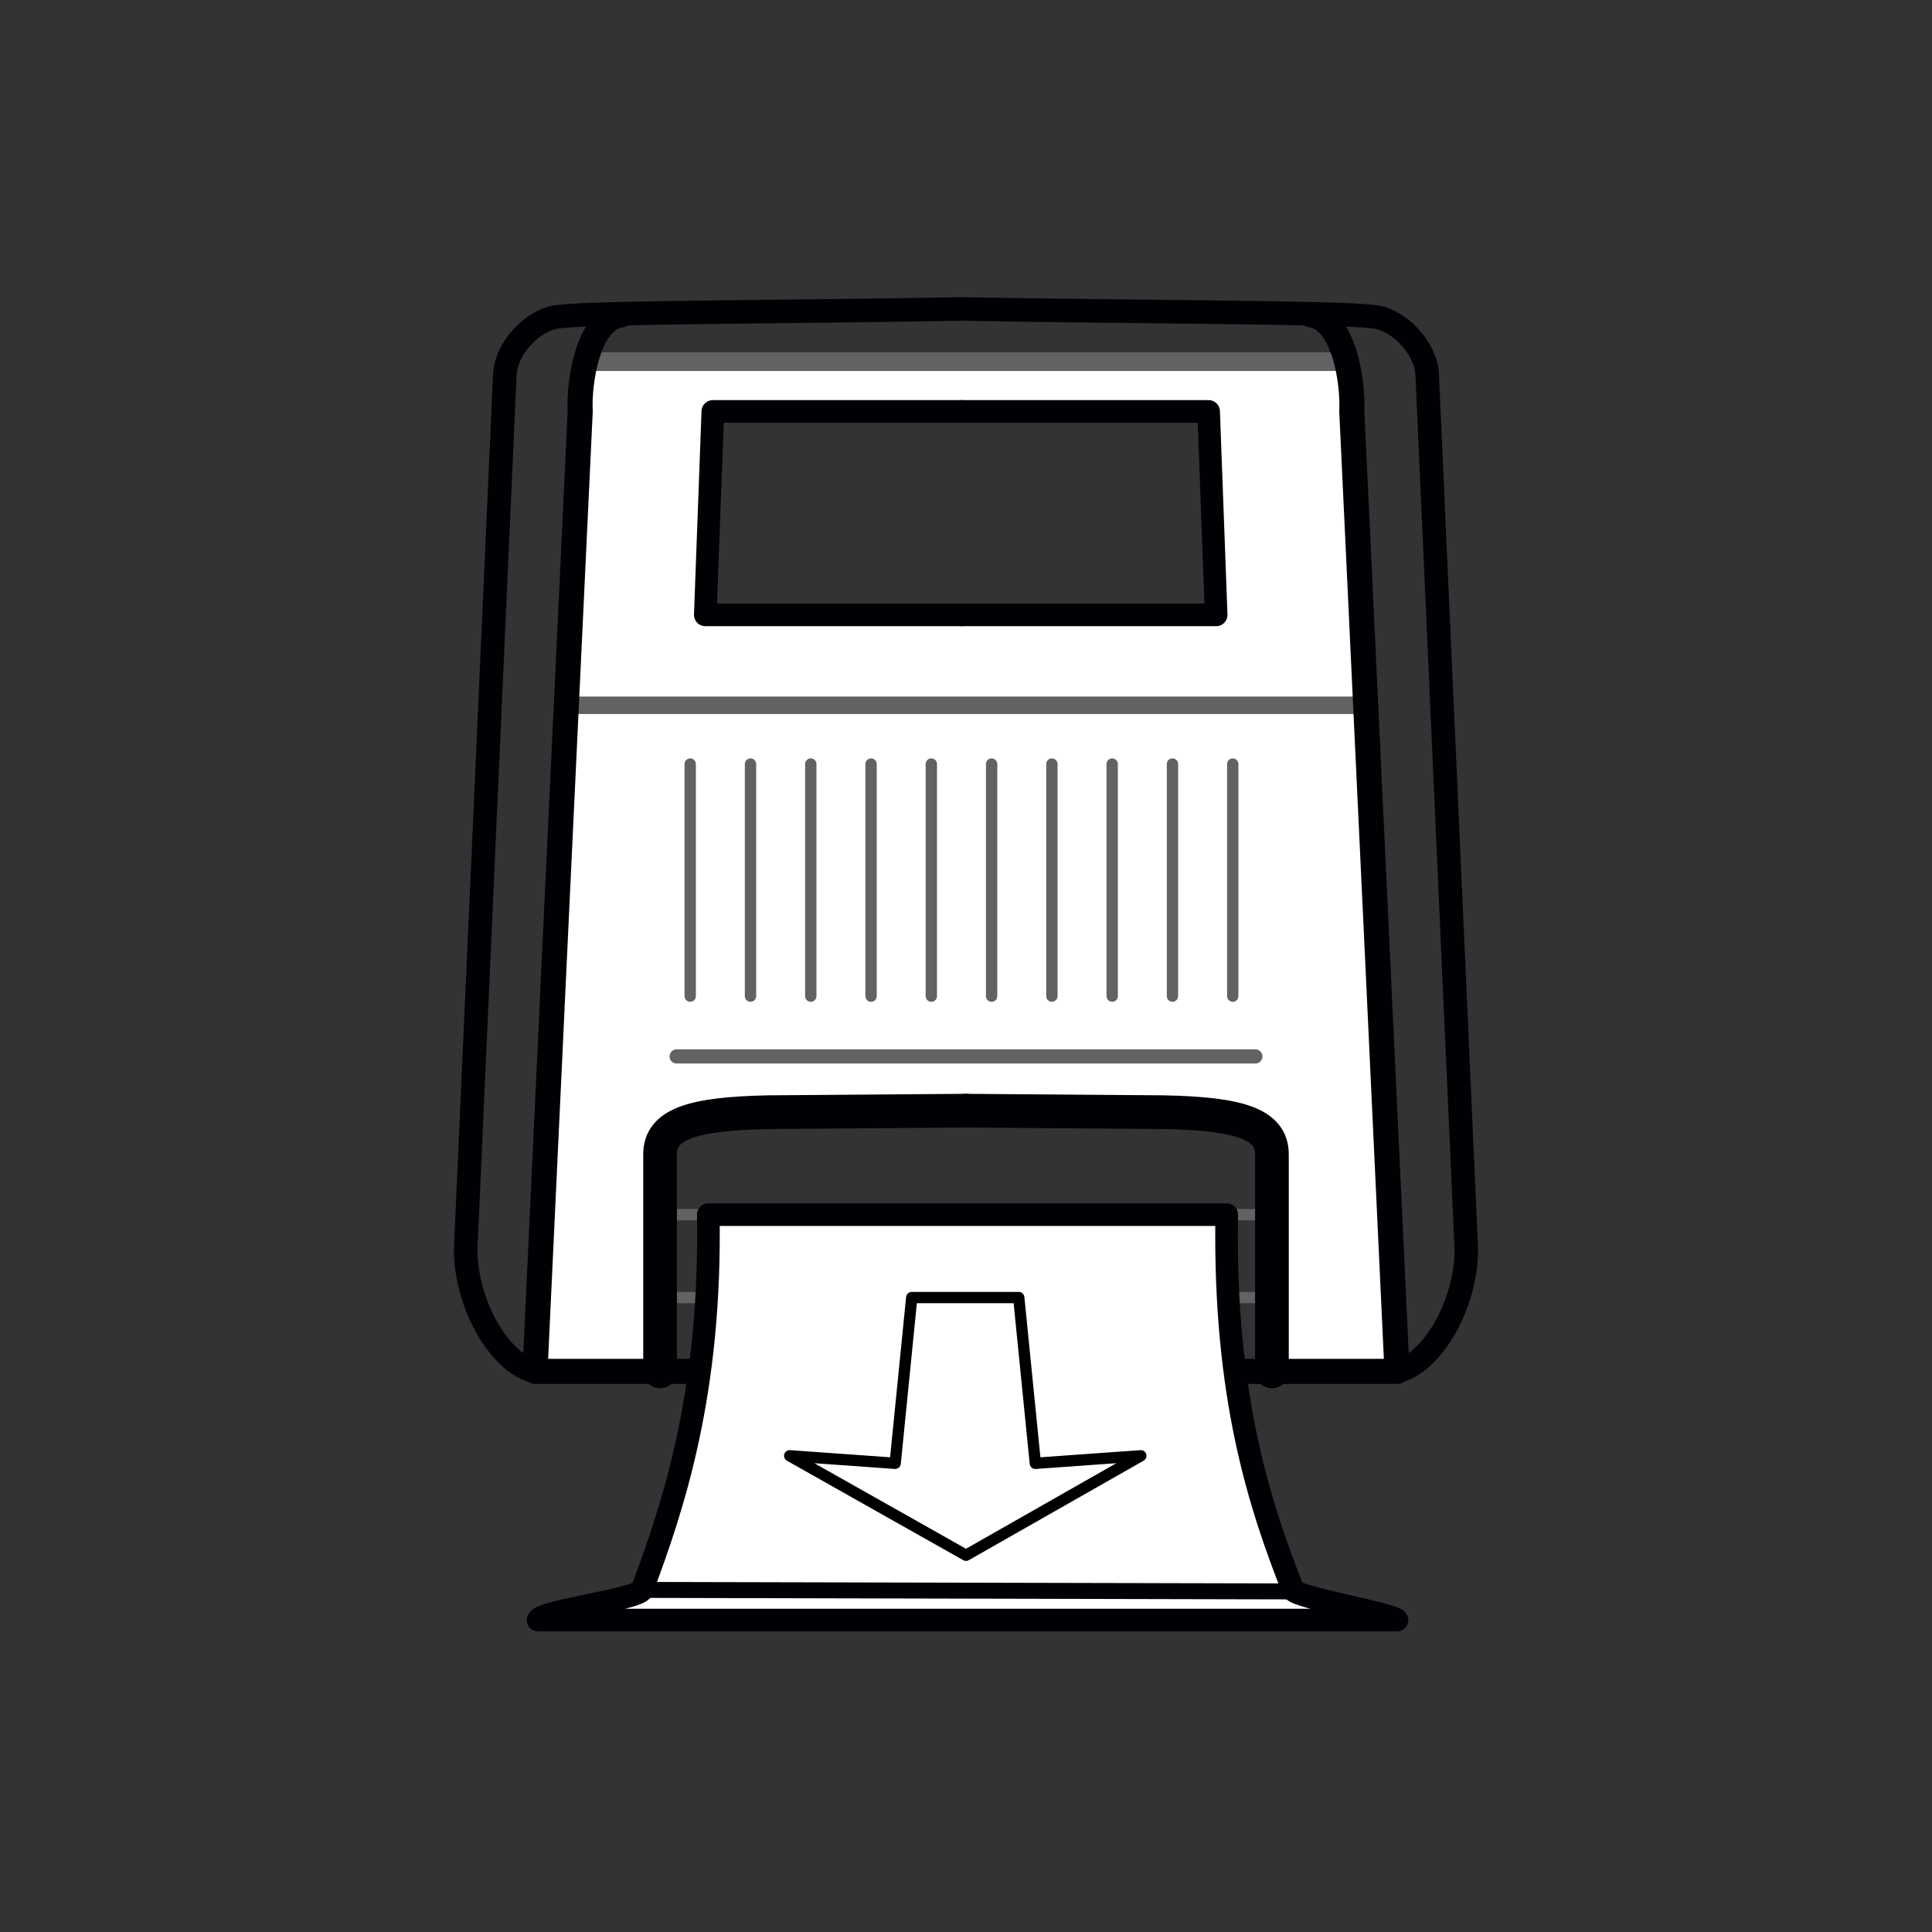 <?xml version="1.0" encoding="utf-8"?>
<!-- Generator: Adobe Illustrator 19.0.0, SVG Export Plug-In . SVG Version: 6.00 Build 0)  -->
<svg version="1.1" id="Слой_1" xmlns="http://www.w3.org/2000/svg" xmlns:xlink="http://www.w3.org/1999/xlink" x="0px" y="0px"
	 viewBox="0 0 128.2 128.2" style="enable-background:new 0 0 128.2 128.2;" xml:space="preserve">
<rect x="0" y="0" width="128.2" height="128.2" fill="#333333" stroke="none"/>
<style type="text/css">
	.st0{fill-rule:evenodd;clip-rule:evenodd;fill:#FFFFFF;}
	
		.st1{fill-rule:evenodd;clip-rule:evenodd;fill:none;stroke:#626262;stroke-width:0.75;stroke-linecap:round;stroke-linejoin:round;stroke-miterlimit:22.926;}
	
		.st2{fill-rule:evenodd;clip-rule:evenodd;fill:none;stroke:#010005;stroke-width:1.562;stroke-linecap:round;stroke-linejoin:round;stroke-miterlimit:22.926;}
	
		.st3{fill-rule:evenodd;clip-rule:evenodd;fill:none;stroke:#010005;stroke-width:1.5;stroke-linecap:round;stroke-linejoin:round;stroke-miterlimit:22.926;}
	
		.st4{fill-rule:evenodd;clip-rule:evenodd;fill:none;stroke:#010005;stroke-width:2.236;stroke-linecap:round;stroke-linejoin:round;stroke-miterlimit:22.926;}
	
		.st5{fill-rule:evenodd;clip-rule:evenodd;fill:none;stroke:#626262;stroke-width:1.157;stroke-linecap:round;stroke-linejoin:round;stroke-miterlimit:22.926;}
	
		.st6{fill-rule:evenodd;clip-rule:evenodd;fill:none;stroke:#626262;stroke-width:1.238;stroke-linecap:round;stroke-linejoin:round;stroke-miterlimit:22.926;}
	
		.st7{fill-rule:evenodd;clip-rule:evenodd;fill:none;stroke:#626262;stroke-width:0.752;stroke-linecap:round;stroke-linejoin:round;stroke-miterlimit:22.926;}
	
		.st8{fill-rule:evenodd;clip-rule:evenodd;fill:none;stroke:#010005;stroke-width:1.664;stroke-linecap:round;stroke-linejoin:round;stroke-miterlimit:22.926;}
	
		.st9{fill-rule:evenodd;clip-rule:evenodd;fill:none;stroke:#626262;stroke-width:0.941;stroke-linecap:round;stroke-linejoin:round;stroke-miterlimit:22.926;}
	
		.st10{fill-rule:evenodd;clip-rule:evenodd;fill:#FFFFFF;stroke:#010005;stroke-width:1.5;stroke-linecap:round;stroke-linejoin:round;stroke-miterlimit:22.926;}
	
		.st11{fill-rule:evenodd;clip-rule:evenodd;fill:#FFFFFF;stroke:#000000;stroke-width:0.75;stroke-linecap:round;stroke-linejoin:round;stroke-miterlimit:22.926;}
	
		.st12{fill-rule:evenodd;clip-rule:evenodd;fill:none;stroke:#010005;stroke-width:1.058;stroke-linecap:round;stroke-linejoin:round;stroke-miterlimit:22.926;}
</style>
<path class="st0" d="M46.8,40.8l0.5-13.4l16.5,0l16.5,0l0.5,13.4l-17,0L46.8,40.8L46.8,40.8z M64.1,73.7l13.1,0.1
	c5.1,0.1,7.2,0.8,7.2,2.8c0,1.5,0,2.9,0,4c0,2.3,0,3.9,0,5.5c0,1.6,0,3.1,0,4.9l8.3,0c-2.4-51.2,0,0-3-63.7c0-0.8-0.1-2.1-0.4-3.3
	l-50.5,0c-0.3,1.2-0.4,2.5-0.4,3.3c-3,63.7-0.6,12.5-3,63.7l8.3,0c0-1.9,0-3.3,0-5c0-1.5,0-3.2,0-5.5c0-1.2,0-2.5,0-4
	c0-2,2.1-2.7,7.2-2.8L64.1,73.7z"/>
<line class="st1" x1="84.4" y1="80.6" x2="43.8" y2="80.6"/>
<path class="st2" d="M35.5,91c-2.3-0.5-4.6-4.4-4.6-8.1c2.6-58.1,0,0,2.6-58.1c0.1-1.7,1.9-3.7,3.7-3.8c2.5-0.3,16.4-0.3,26.5-0.5"
	/>
<polyline class="st3" points="63.8,40.8 46.8,40.8 47.3,27.3 63.8,27.3 "/>
<line class="st1" x1="84.4" y1="86.1" x2="43.8" y2="86.1"/>
<path class="st2" d="M92.7,91c2.3-0.5,4.6-4.4,4.6-8.1c-2.6-58.1,0,0-2.6-58.1c-0.1-1.7-1.9-3.7-3.7-3.8c-2.5-0.3-17-0.3-27.2-0.5"
	/>
<path class="st4" d="M84.4,91c0-4.5,0-6.7,0-14.4c0-2-2.1-2.7-7.2-2.8l-13.1-0.1"/>
<polyline class="st3" points="63.8,40.8 80.7,40.8 80.2,27.3 63.8,27.3 "/>
<line class="st5" x1="89.8" y1="46.8" x2="37.8" y2="46.8"/>
<line class="st6" x1="89.3" y1="24" x2="38.9" y2="24"/>
<path class="st7" d="M45.8,66.1l0-15.4 M81.8,66.1l0-15.4 M49.8,66.1c0-5.1,0-10.3,0-15.4 M53.8,66.1c0-5.1,0-10.3,0-15.4
	 M57.8,66.1c0-5.1,0-10.3,0-15.4 M61.8,66.1c0-5.1,0-10.3,0-15.4 M65.8,66.1c0-5.1,0-10.3,0-15.4 M69.8,66.1c0-5.1,0-10.3,0-15.4
	 M73.8,66.1c0-5.1,0-10.3,0-15.4 M77.8,66.1c0-5.1,0-10.3,0-15.4"/>
<path class="st4" d="M43.8,91c0-4.5,0-6.7,0-14.4c0-2,2.1-2.7,7.2-2.8l13.1-0.1"/>
<path class="st8" d="M64.1,91l-28.6,0c2.4-51.2,0,0,3-63.7c-0.1-1.9,0.5-6.1,2.7-6.4"/>
<path class="st8" d="M64.1,91l28.6,0c-2.4-51.2,0,0-3-63.7c0.1-1.9-0.5-6.1-2.7-6.4"/>
<line class="st9" x1="83.3" y1="70.1" x2="44.9" y2="70.1"/>
<g>
	<path class="st10" d="M64.1,107.5H35.7c0.2-0.6,6.7-1.4,6.9-2c2.1-5.6,4.6-13.1,4.4-24.9c5.9,0,11.3,0,17.2,0c5.9,0,11.3,0,17.2,0
		c-0.2,12.1,2.2,19.3,4.4,24.9c0.2,0.5,6.7,1.6,6.9,2H64.1z"/>
	<polygon class="st11" points="64.1,103.2 52.4,96.6 59.4,97.1 60.5,86.1 64.1,86.1 67.6,86.1 68.7,97.1 75.7,96.6 	"/>
	<line class="st12" x1="85.7" y1="105.6" x2="42.6" y2="105.5"/>
</g>
</svg>
